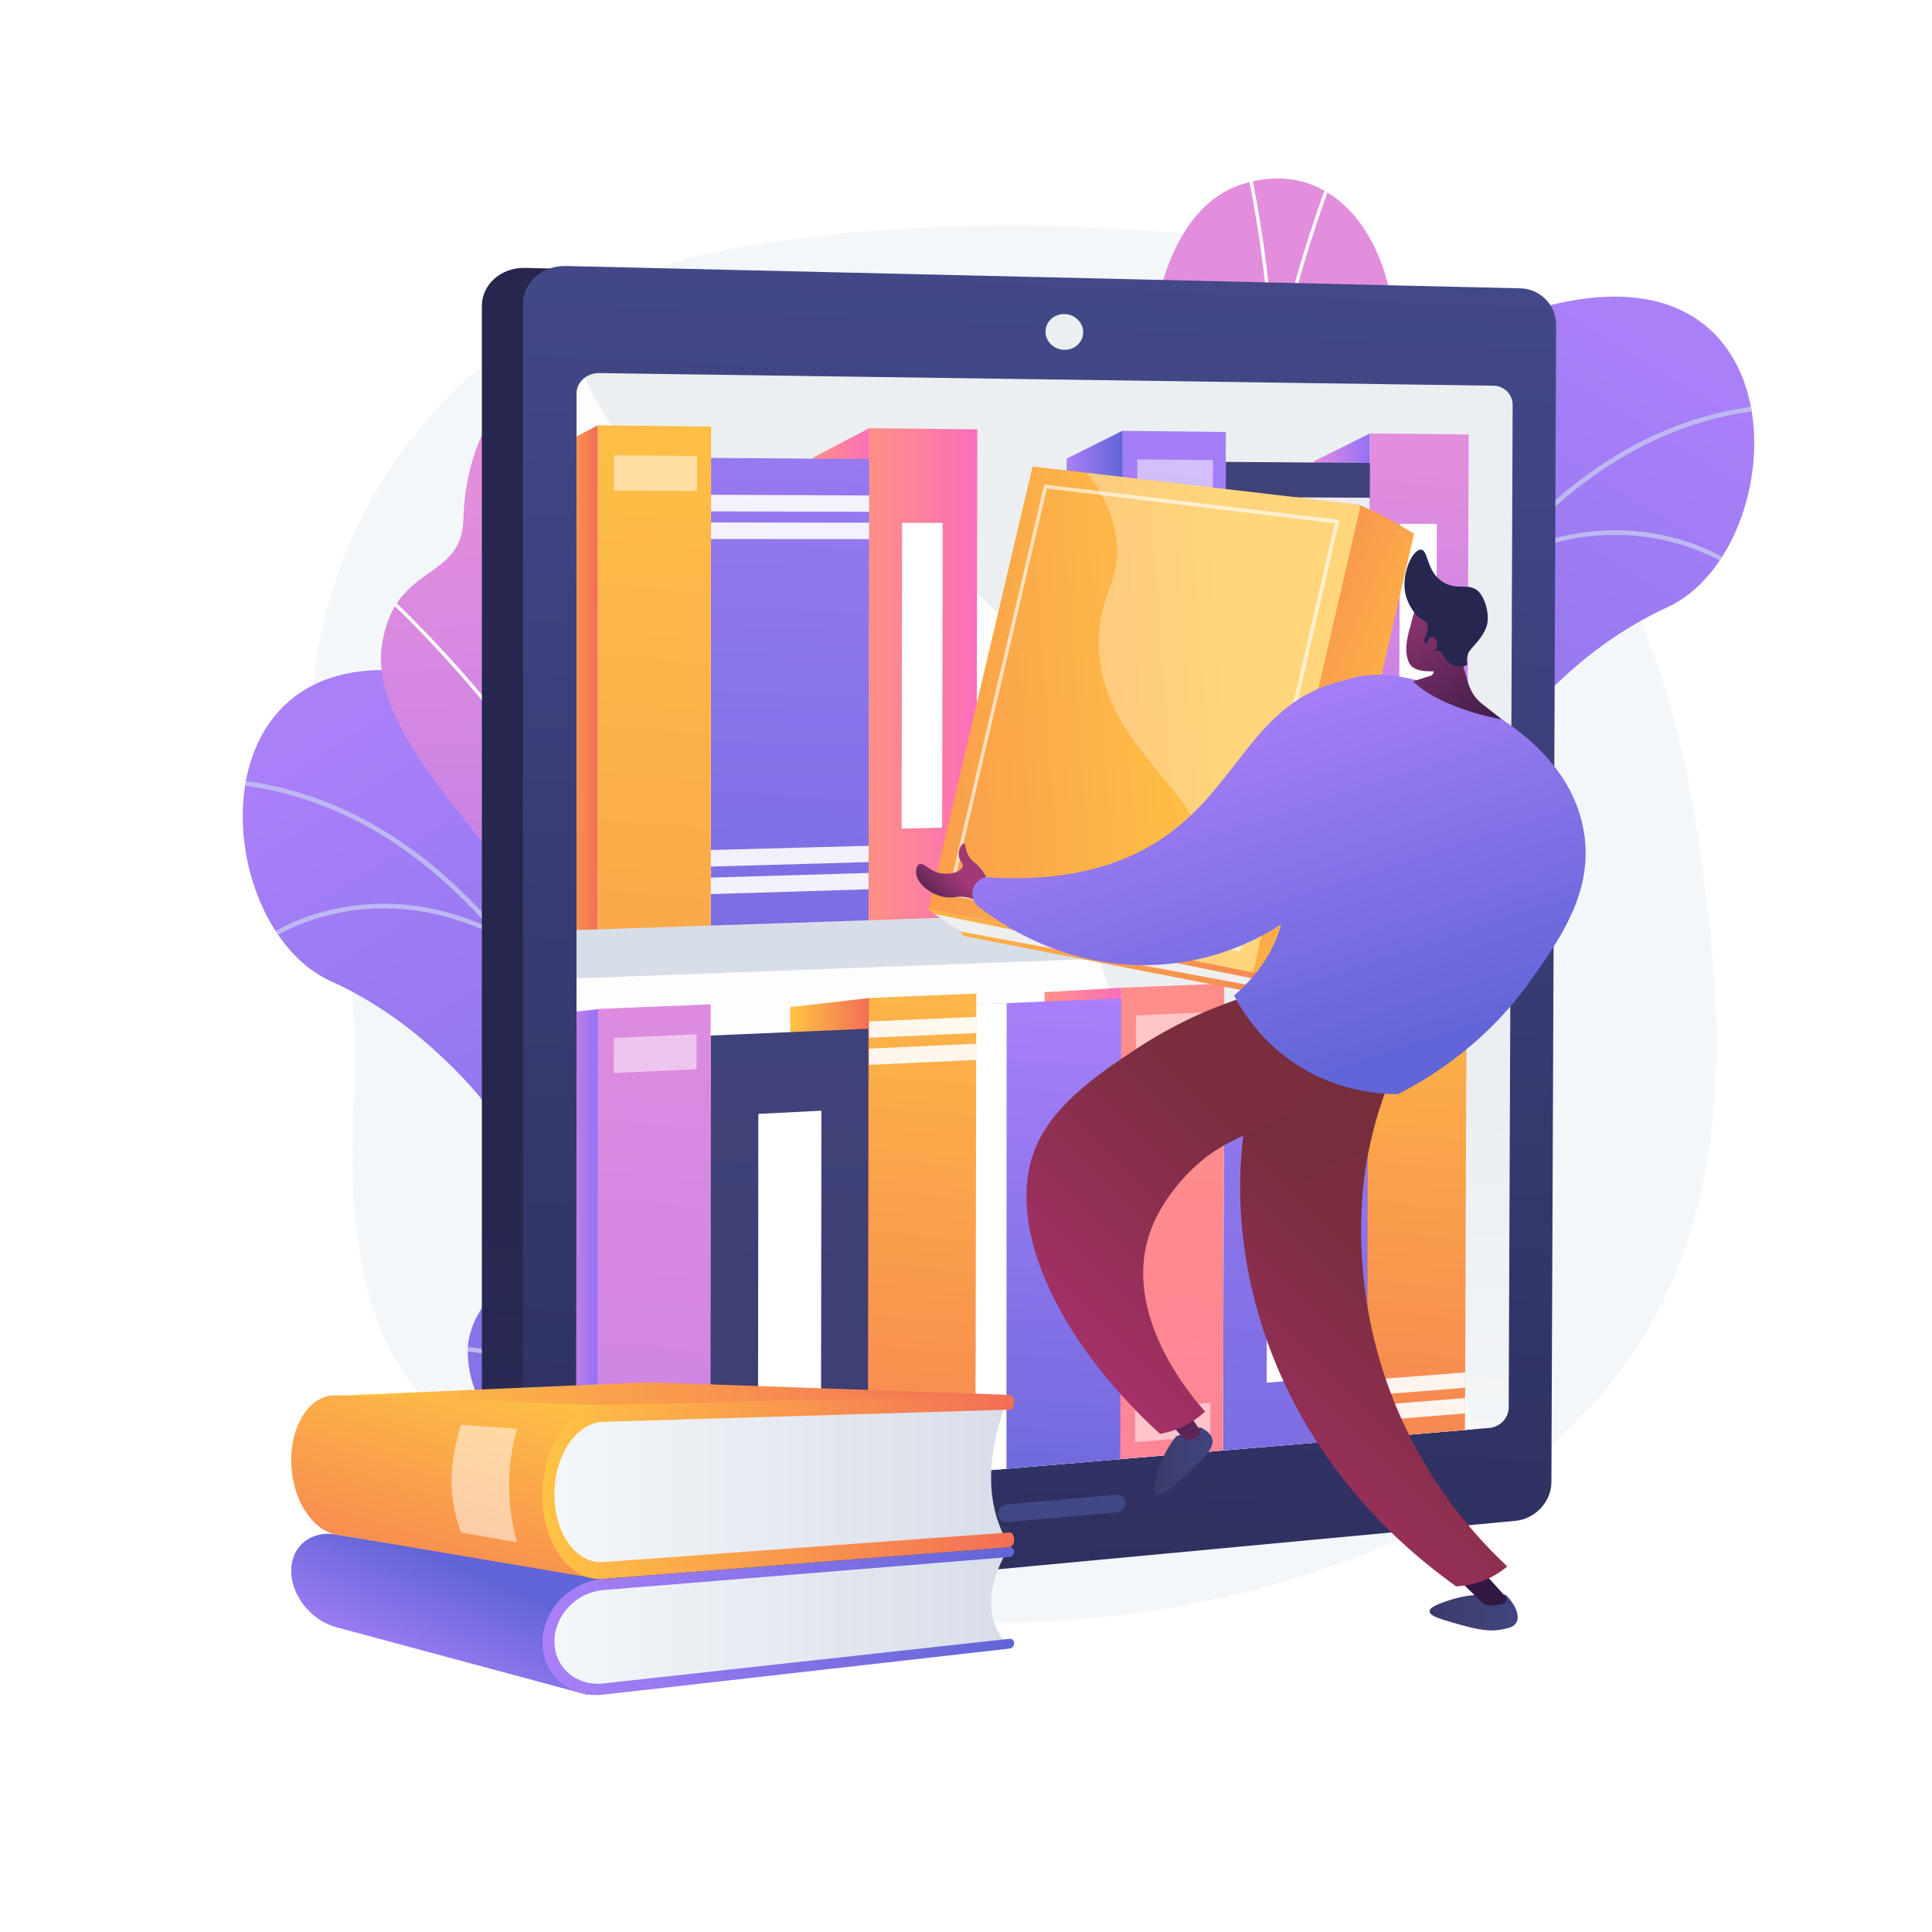 <?xml version="1.0" encoding="utf-8"?>
<!-- Generator: Adobe Illustrator 27.5.0, SVG Export Plug-In . SVG Version: 6.00 Build 0)  -->
<svg version="1.1" xmlns="http://www.w3.org/2000/svg" xmlns:xlink="http://www.w3.org/1999/xlink" x="0px" y="0px"
	 viewBox="0 0 3710 3710" style="enable-background:new 0 0 3710 3710;" xml:space="preserve">
<g id="Background">
	<g>
		<g>
			<rect style="fill:#FFFFFF;" width="3710" height="3710"/>
		</g>
	</g>
</g>
<g id="Illustration">
	<g>
		<path style="fill:#F4F7FA;" d="M3256.411,1578.992c-73.109-478.533-372.856-1066.446-965.039-1127.971
			c0,0-449.613-54.689-892.833,28.198c-263.052,49.193-493.709,195.629-639.659,406.095
			c-145.952,210.466-194.705,467.1-135.537,711.769c38.429,158.915,64.397,323.385,57.27,486.68
			c-12.403,284.198-5.267,549.477,270.541,718.965c246.265,151.334,556.193,284.805,851.868,308.183
			c200.939,15.887,426.28-9.822,619.947-62.136C3409.94,2782.161,3329.521,2057.525,3256.411,1578.992z"/>
		<g>
			<defs>
				<rect id="SVGID_1_" x="466.162" y="577.056" width="1542.577" height="2346.152"/>
			</defs>
			<clipPath id="SVGID_00000074407700120445569380000013304758924976135303_">
				<use xlink:href="#SVGID_1_"  style="overflow:visible;"/>
			</clipPath>
			<g style="clip-path:url(#SVGID_00000074407700120445569380000013304758924976135303_);">
				<g>
					<g>
						<defs>
							<path id="SVGID_00000083795459576177682860000005017706672014118043_" d="M1317.131,3366.529
								c94.735-346.368-150.039-455.09-248.551-520.299c-148.564-98.34-251.767-267.005-86.972-392.062
								c164.795-125.058-91.41-454.808-346.131-569.861c-249.262-112.587-274.713-745.61,278.018-565.437
								c330.09,107.599,366.943,535.883,424.483,750.337c57.539,214.454,303.686,172.774,273.638,459.453
								c-25.667,244.876-63.859,543.917,70.064,674.957C1815.602,3334.659,1270.7,3536.292,1317.131,3366.529z"/>
						</defs>
						<clipPath id="SVGID_00000031166380138937420820000008506278716412072335_">
							<use xlink:href="#SVGID_00000083795459576177682860000005017706672014118043_"  style="overflow:visible;"/>
						</clipPath>
						
							<linearGradient id="SVGID_00000112604470922061070760000007295838308680637856_" gradientUnits="userSpaceOnUse" x1="20.384" y1="2196.098" x2="-787.941" y2="4493.446" gradientTransform="matrix(-0.977 0.214 0.214 0.977 119.103 -725.176)">
							<stop  offset="0" style="stop-color:#AA80F9"/>
							<stop  offset="0.996" style="stop-color:#6165D7"/>
						</linearGradient>
						
							<path style="clip-path:url(#SVGID_00000031166380138937420820000008506278716412072335_);fill:url(#SVGID_00000112604470922061070760000007295838308680637856_);" d="
							M635.479,1884.308c254.719,115.052,466.79,403.388,323.729,566.545c-126.442,144.203-39.191,297.037,109.371,395.377
							c73.942,48.944,230.272,122.405,263.606,302.458c10.886-3.81-50.128,307.866-38.198,308.746
							c53.207,3.927,145.787-58.191,160.571,7.747l277.898-179.979c-20.587-68.971-60.231-128.703-114.322-181.631
							c-133.922-131.04-32.185-330.033-6.517-574.912c30.047-286.678-216.101-244.999-273.639-459.453
							c-57.538-214.453-94.392-642.737-424.484-750.337C360.763,1138.698,386.213,1771.721,635.479,1884.308z"/>
						<path style="clip-path:url(#SVGID_00000031166380138937420820000008506278716412072335_);fill:#BEB8F2;" d="M941.262,1782.172
							c-251.82-115.581-434.663,19.186-436.526,20.601l3.737,7.84c1.875-1.419,189.762-139.733,446.465-12.642
							c189.618,223.202,316.685,538.617,399.615,822.897c32.421,111.134,59.685,222.472,82.58,329.458
							c-168.314-368.192-592.916-368.241-596.939-367.253l1.555,8.837c4.279-0.496,446.207-2.676,602.724,393.274
							c20.66,99.761,37.519,195.224,51.188,282.539l6.923,0.511c-13.788-88.233-30.828-184.807-51.751-285.763l0.011-0.006
							c-0.008-0.019-0.017-0.038-0.024-0.057c-11.722-56.552-24.661-114.472-38.941-173.086
							c-11.187-272.625,166.475-506.466,168.275-508.8l-4.976-6.603c-1.755,2.274-168.906,222.242-170.588,485.937
							c-13.401-53.517-27.91-107.499-43.641-161.437c-78.362-268.659-173.537-492.406-283.608-667.241l0.696-0.053
							c-30.93-299.124-196.632-693.27-198.302-697.219l-5.896,3.874c1.639,3.877,162.245,385.92,196.111,681.729
							c-20.219-31.522-40.925-61.436-62.123-89.662c-175.128-233.182-383.896-353.055-620.495-356.279l0.46,8.949
							C613.68,1505.598,795.504,1616.644,941.262,1782.172z M1672.877,3148.345c-16.213,24.823-46.657,71.466-75.401,126.894
							l8.209,0.606c27.818-52.913,56.864-97.423,72.511-121.377c7.424-11.37,10.471-16.069,11.322-18.187l-6.086-4.639
							C1682.815,3133.13,1678.21,3140.178,1672.877,3148.345z"/>
					</g>
				</g>
				<g>
					
						<linearGradient id="SVGID_00000125565546038046319750000007068601852185814204_" gradientUnits="userSpaceOnUse" x1="3792.768" y1="1523.251" x2="3331.919" y2="3530.371" gradientTransform="matrix(0.963 -0.269 0.269 0.963 -2936.652 486.293)">
						<stop  offset="0.004" style="stop-color:#E38DDD"/>
						<stop  offset="1" style="stop-color:#9571F6"/>
					</linearGradient>
					<path style="fill:url(#SVGID_00000125565546038046319750000007068601852185814204_);" d="M1043.747,2263.48
						c13.539-19.466-2.835,51.879,20.475,45.371c47.918-13.376,36.203,37.208,160.07-29.792l369.674-103.197
						c-58.18-103.854-175.929-193.154-221.836-244.145c-96.877-107.603-128.466-158.126-71.972-452.195
						c121.451-393.865,54.896-715.556-116.369-770.55c-173.53-55.722-288.75,99.605-294.048,288.267
						c-3.391,120.707-131.824,81.524-156.494,241.817c-21.652,140.695,144.895,308.697,215.93,409.37
						C1134.718,1911.382,1041.5,2087.756,1043.747,2263.48z"/>
					<g>
						<defs>
							<path id="SVGID_00000020367150007716798540000005924688996557020597_" d="M1133.772,2502.074
								c-228.117-276.015,82.486-475.131-184.596-853.646c-71.035-100.673-237.582-268.675-215.928-409.371
								c24.669-160.292,153.104-121.11,156.494-241.817c5.298-188.661,120.52-343.989,294.047-288.267
								c171.264,54.995,237.821,376.686,116.371,770.55c-56.493,294.069-24.907,344.593,71.97,452.195
								c67.857,75.37,292.865,234.396,250.078,400.488C1579.421,2498.298,1217.847,2603.802,1133.772,2502.074z"/>
						</defs>
						<clipPath id="SVGID_00000109724426315647035850000010639194934191889541_">
							<use xlink:href="#SVGID_00000020367150007716798540000005924688996557020597_"  style="overflow:visible;"/>
						</clipPath>
						<path style="clip-path:url(#SVGID_00000109724426315647035850000010639194934191889541_);fill:#FCFDFE;" d="M1170.459,1779.51
							c24.05,134.241,56.024,269.837,95.784,405.458c7.406,25.265,15.185,50.58,23.149,75.918l6.271-1.751
							c-7.976-25.368-15.763-50.713-23.177-76.007c-66.282-226.102-111.066-452.146-133.106-671.853
							c-4.948-49.328-8.719-98.4-11.399-147.137c20.788-149.601,260.044-330.173,262.461-331.982l-3.896-5.688
							c-9.433,7.058-219.553,165.683-259.886,311.894c-5.476-116.882-4.416-231.653,3.27-342.829
							c8.048-116.358,23.178-227.608,44.98-330.663c3.77-17.834,8.602-35.91,13.273-53.391
							c6.298-23.567,12.813-47.934,16.904-72.302l-6.44-1.43c-4.037,24.038-10.508,48.242-16.764,71.648
							c-4.698,17.569-9.551,35.734-13.361,53.752c-21.868,103.379-37.042,214.964-45.113,331.65
							c-1.425,20.594-2.603,41.32-3.573,62.151c-0.035,0.752-1.088,0.829-1.222,0.088
							c-27.727-152.378-82.319-300.225-101.193-351.339c-3.561-9.637-6.371-17.249-6.642-18.57l-6.409,1.151
							c0.333,1.734,2.049,6.427,6.966,19.742c20.312,55.006,82.123,222.399,106.9,386.306l0.102-0.014
							c-2.957,88.074-1.917,178.05,3.072,269.24c-0.009,0.065-0.021,0.13-0.03,0.195l0.041,0.008
							c2.686,49.028,6.476,98.394,11.454,148.017c6.768,67.46,15.698,135.52,26.707,203.99
							c-93.472-277.87-413.831-572.972-417.303-576.145l-4.181,5.166c3.718,3.393,372.35,342.935,432.201,634.756L1170.459,1779.51z
							 M1529.907,2055.711c-0.839,1.479-38.162,68.106-73.721,158.614l7.955-2.22c34.77-87.374,70.59-151.252,71.411-152.697
							L1529.907,2055.711z"/>
					</g>
				</g>
			</g>
		</g>
		<g>
			<g>
				<g>
					<defs>
						<path id="SVGID_00000064323303471592334150000007028564256475357062_" d="M2528.755,2652.864
							c-96.87-345.777,147.229-456.007,245.336-521.822c147.954-99.254,250.115-268.553,84.552-392.591
							c-165.563-124.039,88.602-455.364,342.608-571.985c248.563-114.123,270.108-747.291-281.502-563.711
							c-329.42,109.634-363.63,538.137-419.845,752.941c-56.215,214.805-302.615,174.644-270.798,461.133
							c27.177,244.713,67.213,543.513-65.898,675.377S2576.233,2822.337,2528.755,2652.864z"/>
					</defs>
					<clipPath id="SVGID_00000053504563653928786840000016017514570486784178_">
						<use xlink:href="#SVGID_00000064323303471592334150000007028564256475357062_"  style="overflow:visible;"/>
					</clipPath>
					
						<linearGradient id="SVGID_00000060710038636767635330000002788788924234777511_" gradientUnits="userSpaceOnUse" x1="2804.465" y1="990.805" x2="1996.148" y2="3288.13" gradientTransform="matrix(0.978 0.208 -0.208 0.978 727.805 -846.322)">
						<stop  offset="0" style="stop-color:#AA80F9"/>
						<stop  offset="0.996" style="stop-color:#6165D7"/>
					</linearGradient>
					
						<path style="clip-path:url(#SVGID_00000053504563653928786840000016017514570486784178_);fill:url(#SVGID_00000060710038636767635330000002788788924234777511_);" d="
						M3201.25,1166.465c-254.004,116.621-464.293,406.26-320.228,568.531c127.33,143.42,41.023,296.79-106.929,396.045
						c-73.639,49.399-229.512,123.823-261.735,304.078c-10.909-3.743,52.027,307.551,40.103,308.505
						c-53.182,4.256-146.144-57.291-160.52,8.738l-279.003-178.261c20.161-69.097,59.436-129.073,113.199-182.333
						c133.111-131.864,30.148-330.226,2.97-574.941c-31.815-286.487,214.585-246.328,270.799-461.132
						c56.214-214.804,90.424-643.307,419.847-752.942C3471.36,419.174,3449.817,1052.343,3201.25,1166.465z"/>
					<path style="clip-path:url(#SVGID_00000053504563653928786840000016017514570486784178_);fill:#BEB8F2;" d="M3446.58,783.153
						l0.405-8.952c-236.575,4.684-444.6,125.842-618.286,360.1c-21.023,28.357-41.544,58.397-61.568,90.044
						c32.04-296.012,190.286-679.038,191.901-682.926l-5.92-3.838c-1.645,3.96-164.913,399.12-193.997,698.429l0.696,0.049
						c-108.99,175.511-202.783,399.841-279.486,668.978c-15.399,54.034-29.574,108.104-42.645,161.703
						c-3.309-263.679-171.814-482.612-173.583-484.875l-4.935,6.634c1.813,2.323,180.916,235.064,171.41,507.752
						c-13.918,58.701-26.499,116.7-37.872,173.323c-0.008,0.019-0.017,0.038-0.024,0.057l0.011,0.006
						c-20.301,101.083-36.744,197.76-49.988,286.077l6.919-0.554c13.131-87.398,29.4-182.963,49.444-282.85
						c154.071-396.909,596.004-397.455,600.286-396.985l1.5-8.847c-4.029-0.963-428.622,1.706-594.661,370.929
						c22.234-107.125,48.811-218.629,80.545-329.961c81.174-284.787,206.293-600.979,394.53-825.347
						c255.914-128.672,444.651,8.48,446.535,9.887l3.688-7.863c-1.872-1.404-185.543-135.04-436.645-17.907
						C3039.576,899.794,3220.712,787.628,3446.58,783.153z M2161.012,2420.24l-6.057,4.677c0.864,2.113,3.94,6.793,11.434,18.117
						c15.795,23.858,45.115,68.188,73.259,120.928l8.205-0.656c-29.085-55.249-59.816-101.703-76.182-126.426
						C2166.287,2428.744,2161.639,2421.725,2161.012,2420.24z"/>
				</g>
			</g>
			<g>
				
					<linearGradient id="SVGID_00000108310270695391820450000004238642638626309026_" gradientUnits="userSpaceOnUse" x1="1240.311" y1="580.282" x2="779.451" y2="2587.45" gradientTransform="matrix(-0.965 -0.263 -0.263 0.965 3791.131 345.532)">
					<stop  offset="0.004" style="stop-color:#E38DDD"/>
					<stop  offset="1" style="stop-color:#9571F6"/>
				</linearGradient>
				<path style="fill:url(#SVGID_00000108310270695391820450000004238642638626309026_);" d="M2532.325,1908.265
					c-13.659-19.382,3.156,51.86-20.195,45.497c-48-13.081-35.972,37.431-160.25-28.803l-370.304-100.914
					c57.538-104.21,174.734-194.235,220.325-245.509c96.211-108.199,127.488-158.915,69.181-452.63
					c-123.879-393.108-59.309-715.203,111.613-771.253c173.183-56.792,289.359,97.822,295.822,286.447
					c4.135,120.684,132.325,80.709,157.983,240.847c22.519,140.559-142.988,309.585-213.4,410.694
					C2439.183,1556.734,2533.487,1732.53,2532.325,1908.265z"/>
				<g>
					<defs>
						<path id="SVGID_00000181769373161451200750000004084889104895044798_" d="M2443.773,2147.409
							c226.41-277.417-85.416-474.613,179.326-854.768c70.413-101.11,235.919-270.136,213.398-410.695
							c-25.658-160.137-153.848-120.163-157.983-240.847c-6.462-188.625-122.64-343.239-295.82-286.447
							c-170.922,56.051-235.492,378.146-111.615,771.253c58.307,293.715,27.032,344.433-69.179,452.631
							c-67.391,75.787-291.413,236.199-247.603,402.023C1998.109,2146.383,2360.327,2249.654,2443.773,2147.409z"/>
					</defs>
					<clipPath id="SVGID_00000054229998434605379370000009329590020648786561_">
						<use xlink:href="#SVGID_00000181769373161451200750000004084889104895044798_"  style="overflow:visible;"/>
					</clipPath>
					<path style="clip-path:url(#SVGID_00000054229998434605379370000009329590020648786561_);fill:#FCFDFE;" d="M2402.789,1425.116
						c58.05-292.184,424.58-633.994,428.277-637.41l-4.213-5.14c-3.452,3.194-321.984,300.268-413.74,578.708
						c10.587-68.536,19.097-136.65,25.448-204.151c4.672-49.653,8.157-99.041,10.541-148.085l0.041-0.008
						c-0.009-0.065-0.022-0.13-0.031-0.195c4.426-91.219,4.911-181.2,1.411-269.254l0.102,0.013
						c23.765-164.056,84.542-331.827,104.515-386.958c4.834-13.346,6.521-18.048,6.844-19.785l-6.416-1.111
						c-0.263,1.323-3.026,8.952-6.527,18.61c-18.558,51.23-72.237,199.411-99.023,351.957c-0.13,0.742-1.183,0.672-1.223-0.08
						c-1.098-20.825-2.405-41.543-3.957-62.128c-8.791-116.635-24.653-228.123-47.159-331.365
						c-3.921-17.994-8.886-36.129-13.692-53.669c-6.4-23.368-13.02-47.531-17.205-71.544l-6.431,1.47
						c4.241,24.341,10.906,48.668,17.349,72.196c4.779,17.452,9.722,35.498,13.602,53.308
						c22.437,102.918,38.253,214.073,47.019,330.379c8.372,111.127,10.14,225.889,5.385,342.802
						c-41.234-145.96-252.329-303.285-261.805-310.285l-3.861,5.712c2.427,1.794,242.793,180.887,264.504,330.357
						c-2.378,48.752-5.847,97.847-10.491,147.205c-20.685,219.838-64.073,446.154-128.958,672.661
						c-7.258,25.339-14.888,50.731-22.708,76.148l6.282,1.712c7.808-25.386,15.43-50.749,22.68-76.059
						c38.922-135.865,70.059-271.655,93.28-406.042L2402.789,1425.116z M2039.27,1707.23c0.83,1.44,37.043,65.096,72.352,152.253
						l7.968,2.172c-36.117-90.287-73.85-156.682-74.698-158.156L2039.27,1707.23z"/>
				</g>
			</g>
		</g>
		<g>
			<g>
				
					<linearGradient id="SVGID_00000075158197834176570590000014395912963424959886_" gradientUnits="userSpaceOnUse" x1="1883.074" y1="2363.086" x2="1709.32" y2="6132.961">
					<stop  offset="0.004" style="stop-color:#26264F"/>
					<stop  offset="1" style="stop-color:#444B8C"/>
				</linearGradient>
				<path style="fill:url(#SVGID_00000075158197834176570590000014395912963424959886_);" d="M2909.28,627.191
					c0.154-37.727-30.539-69.035-68.684-69.927L1007.97,514.415c-45.555-1.065-82.622,31.672-82.622,73.117V3028.22
					c0,41.024,36.87,70.822,82.184,66.578l1823.744-170.795c37.978-3.557,68.783-36.726,68.936-74.103L2909.28,627.191z"/>
				<g>
					
						<linearGradient id="SVGID_00000025400846580820262990000012925806233592424084_" gradientUnits="userSpaceOnUse" x1="2058.166" y1="272.945" x2="1884.412" y2="4042.821">
						<stop  offset="0" style="stop-color:#444B8C"/>
						<stop  offset="0.996" style="stop-color:#26264F"/>
					</linearGradient>
					<path style="fill:url(#SVGID_00000025400846580820262990000012925806233592424084_);" d="M2988.203,623.604
						c0.154-37.727-30.539-69.035-68.684-69.927l-1832.626-42.849c-45.554-1.065-82.622,31.672-82.622,73.117v2440.687
						c0,41.024,36.871,70.822,82.184,66.578l1823.744-170.795c37.977-3.557,68.783-36.726,68.936-74.103L2988.203,623.604z"/>
					
						<linearGradient id="SVGID_00000154406837908159667530000001539529625092358544_" gradientUnits="userSpaceOnUse" x1="2058.96" y1="498.829" x2="1911.524" y2="3697.691">
						<stop  offset="0.494" style="stop-color:#EBEFF2"/>
						<stop  offset="1" style="stop-color:#FFFFFF"/>
					</linearGradient>
					<path style="fill:url(#SVGID_00000154406837908159667530000001539529625092358544_);" d="M2904.71,777.399l-7.528,1925.508
						c-0.078,19.865-16.468,37.319-36.681,39.029l-1710.487,144.738c-23.818,2.015-43.125-13.84-43.12-35.455l0.444-2095.939
						c0.002-11.906,5.803-22.516,14.99-29.598c7.607-5.915,17.487-9.395,28.339-9.242l1717.507,24.211
						C2888.464,740.939,2904.789,757.374,2904.71,777.399z"/>
					<path style="opacity:0.9;fill:#FFFFFF;" d="M2829.405,2744.568l-1678.099,141.998c-23.815,2.015-44.416-13.73-44.411-35.345
						l0.444-2095.939c0.002-11.906,6.453-22.507,15.64-29.589c5.513,12.437,11.779,24.697,18.189,36.7
						c188.824,353.466,565.947,117.485,814.38,465.757c194.285,272.353,43.381,533.212,262.61,835.283
						c173.164,238.532,328.297,154.403,485.899,383.968C2764.713,2535.754,2804.104,2639.141,2829.405,2744.568z"/>
					
						<linearGradient id="SVGID_00000176744866366536566400000002286190714239339410_" gradientUnits="userSpaceOnUse" x1="2048.973" y1="2642.197" x2="1939.602" y2="5426.243">
						<stop  offset="0" style="stop-color:#444B8C"/>
						<stop  offset="0.996" style="stop-color:#26264F"/>
					</linearGradient>
					<path style="fill:url(#SVGID_00000176744866366536566400000002286190714239339410_);" d="M2161.457,2885.682
						c-0.022,9.344-8.014,17.632-17.858,18.513l-208.921,18.69c-10.051,0.899-18.191-6.034-18.173-15.487l0,0
						c0.018-9.453,8.187-17.833,18.239-18.716l208.935-18.354C2153.523,2869.463,2161.479,2876.338,2161.457,2885.682
						L2161.457,2885.682z"/>
					
						<linearGradient id="SVGID_00000023246369890735347990000010999695040392108943_" gradientUnits="userSpaceOnUse" x1="2055.112" y1="351.175" x2="1932.046" y2="3483.811">
						<stop  offset="0.494" style="stop-color:#EBEFF2"/>
						<stop  offset="1" style="stop-color:#FFFFFF"/>
					</linearGradient>
					<path style="fill:url(#SVGID_00000023246369890735347990000010999695040392108943_);" d="M2080.049,638.104
						c-0.042,18.94-16.231,34.021-36.194,33.685c-20.001-0.336-36.211-16.015-36.172-35.02
						c0.039-19.006,16.315-34.089,36.319-33.688C2063.967,603.483,2080.091,619.163,2080.049,638.104z"/>
				</g>
				<g>
					<defs>
						<path id="SVGID_00000084532259086999652480000012371684126325649852_" d="M2904.71,777.399l-7.528,1925.508
							c-0.078,19.865-16.468,37.319-36.681,39.029l-1710.487,144.738c-23.818,2.015-43.125-13.84-43.12-35.455l0.444-2095.939
							c0.002-11.906,5.803-22.516,14.99-29.598c7.607-5.915,17.487-9.395,28.339-9.242l1717.507,24.211
							C2888.464,740.939,2904.789,757.374,2904.71,777.399z"/>
					</defs>
					<clipPath id="SVGID_00000011716046167662808650000017842089860294346149_">
						<use xlink:href="#SVGID_00000084532259086999652480000012371684126325649852_"  style="overflow:visible;"/>
					</clipPath>
					<g style="opacity:0.5;clip-path:url(#SVGID_00000011716046167662808650000017842089860294346149_);">
						<polygon style="fill:#FFFFFF;" points="2152.81,2022.405 1874.523,2035.337 1874.579,2004.364 2152.884,1991.836 						"/>
						<polygon style="fill:#FFFFFF;" points="2151.027,2768.428 1873.149,2791.225 1873.205,2760.348 2151.1,2737.954 						"/>
					</g>
					<g style="clip-path:url(#SVGID_00000011716046167662808650000017842089860294346149_);">
						<g>
							<g>
								
									<linearGradient id="SVGID_00000108301566885998812610000005778400525257153191_" gradientUnits="userSpaceOnUse" x1="1667.824" y1="1298.026" x2="1876.723" y2="1298.026">
									<stop  offset="0" style="stop-color:#FF9085"/>
									<stop  offset="1" style="stop-color:#FB6FBB"/>
								</linearGradient>
								<polygon style="fill:url(#SVGID_00000108301566885998812610000005778400525257153191_);" points="1875.011,1766.773 
									1667.824,1773.782 1669.147,822.269 1876.723,824.452 								"/>
								<polygon style="fill:#FFFFFF;" points="1809.155,1589.246 1731.421,1591.22 1732.313,1003.928 1810.138,1004.088 								
									"/>
							</g>
							
								<linearGradient id="SVGID_00000168103956650847001330000001725191377526788001_" gradientUnits="userSpaceOnUse" x1="1561.47" y1="1299.825" x2="1669.065" y2="1299.825">
								<stop  offset="0" style="stop-color:#FF9085"/>
								<stop  offset="1" style="stop-color:#FB6FBB"/>
							</linearGradient>
							<polygon style="fill:url(#SVGID_00000168103956650847001330000001725191377526788001_);" points="1669.065,822.269 
								1561.47,878.567 1561.47,1777.38 1667.824,1773.782 							"/>
						</g>
						<g>
							
								<linearGradient id="SVGID_00000072281699265969405830000014725671997357409161_" gradientUnits="userSpaceOnUse" x1="1555.121" y1="277.586" x2="1470.447" y2="2584.908">
								<stop  offset="0" style="stop-color:#AA80F9"/>
								<stop  offset="0.996" style="stop-color:#6165D7"/>
							</linearGradient>
							<polygon style="fill:url(#SVGID_00000072281699265969405830000014725671997357409161_);" points="1667.824,1773.782 
								1364.737,1784.036 1365.429,879.278 1669.065,881.63 							"/>
							<g>
								<g style="opacity:0.9;">
									<polygon style="fill:#FFFFFF;" points="1668.924,982.859 1365.35,981.939 1365.375,950.083 1668.968,951.448 									"/>
									<polygon style="fill:#FFFFFF;" points="1668.851,1035.202 1365.31,1035.023 1365.334,1003.174 1668.895,1003.798 									
										"/>
								</g>
								<g style="opacity:0.9;">
									<polygon style="fill:#FFFFFF;" points="1667.989,1655.482 1364.828,1664.067 1364.853,1632.301 1668.032,1624.157 
																			"/>
									<polygon style="fill:#FFFFFF;" points="1667.916,1707.68 1364.788,1717.002 1364.812,1685.242 1667.96,1676.363 									
										"/>
								</g>
							</g>
						</g>
						<g>
							<g>
								
									<linearGradient id="SVGID_00000090998789153017687440000006042602272189380754_" gradientUnits="userSpaceOnUse" x1="1321.595" y1="569.221" x2="979.077" y2="4401.168">
									<stop  offset="0" style="stop-color:#FFC444"/>
									<stop  offset="0.996" style="stop-color:#F36F56"/>
								</linearGradient>
								<polygon style="fill:url(#SVGID_00000090998789153017687440000006042602272189380754_);" points="1364.737,1784.036 
									1147.429,1791.388 1147.739,816.787 1365.475,819.076 								"/>
								<polygon style="opacity:0.5;fill:#FFFFFF;" points="1338.406,942.874 1179.063,942.106 1179.088,874.263 1338.454,875.523 
																	"/>
							</g>
							
								<linearGradient id="SVGID_00000004506861194095281930000015450179199428451224_" gradientUnits="userSpaceOnUse" x1="1040.145" y1="1304.984" x2="1147.739" y2="1304.984">
								<stop  offset="0" style="stop-color:#FFC444"/>
								<stop  offset="0.996" style="stop-color:#F36F56"/>
							</linearGradient>
							<polygon style="fill:url(#SVGID_00000004506861194095281930000015450179199428451224_);" points="1147.739,816.787 
								1040.145,873.085 1040.145,1793.181 1147.429,1791.388 							"/>
						</g>
					</g>
					<g style="clip-path:url(#SVGID_00000011716046167662808650000017842089860294346149_);">
						<g>
							
								<linearGradient id="SVGID_00000095296777516974632600000009542880052348566923_" gradientUnits="userSpaceOnUse" x1="2766.965" y1="888.01" x2="2625.115" y2="2191.263">
								<stop  offset="0.004" style="stop-color:#E38DDD"/>
								<stop  offset="1" style="stop-color:#9571F6"/>
							</linearGradient>
							<polygon style="fill:url(#SVGID_00000095296777516974632600000009542880052348566923_);" points="2816.944,1734.905 
								2627.801,1741.304 2630.862,832.382 2820.329,834.374 							"/>
							<polygon style="fill:#FFFFFF;" points="2757.154,1565.168 2686.192,1566.97 2688.149,1005.891 2759.186,1006.037 							"/>
						</g>
						
							<linearGradient id="SVGID_00000094584490461990319820000004227500065629509784_" gradientUnits="userSpaceOnUse" x1="2522.853" y1="1289.762" x2="2630.447" y2="1289.762">
							<stop  offset="0.004" style="stop-color:#E38DDD"/>
							<stop  offset="1" style="stop-color:#9571F6"/>
						</linearGradient>
						<polygon style="fill:url(#SVGID_00000094584490461990319820000004227500065629509784_);" points="2630.447,832.382 
							2522.853,886.021 2522.853,1747.142 2630.137,1741.304 						"/>
					</g>
					<g style="clip-path:url(#SVGID_00000011716046167662808650000017842089860294346149_);">
						
							<linearGradient id="SVGID_00000090291716036190099880000001819806569971284892_" gradientUnits="userSpaceOnUse" x1="2527.554" y1="312.848" x2="2446.75" y2="2514.724">
							<stop  offset="0" style="stop-color:#40447E"/>
							<stop  offset="0.996" style="stop-color:#3C3B6B"/>
						</linearGradient>
						<polygon style="fill:url(#SVGID_00000090291716036190099880000001819806569971284892_);" points="2627.801,1741.304 
							2351.401,1750.656 2353.819,886.936 2630.671,889.081 						"/>
						<g>
							<g style="opacity:0.9;">
								<polygon style="fill:#FFFFFF;" points="2630.346,985.772 2353.544,984.933 2353.63,954.524 2630.447,955.768 								"/>
								<polygon style="fill:#FFFFFF;" points="2630.177,1035.77 2353.403,1035.606 2353.488,1005.204 2630.278,1005.772 								
									"/>
							</g>
							<g style="opacity:0.9;">
								<polygon style="fill:#FFFFFF;" points="2628.181,1628.291 2351.722,1636.12 2351.807,1605.792 2628.282,1598.366 								
									"/>
								<polygon style="fill:#FFFFFF;" points="2628.013,1678.156 2351.581,1686.657 2351.665,1656.336 2628.114,1648.238 								
									"/>
							</g>
						</g>
					</g>
					<g style="clip-path:url(#SVGID_00000011716046167662808650000017842089860294346149_);">
						<g>
							
								<linearGradient id="SVGID_00000157298060719028880770000003245209188994121894_" gradientUnits="userSpaceOnUse" x1="2315.879" y1="591.537" x2="1989.245" y2="4245.777">
								<stop  offset="0" style="stop-color:#AA80F9"/>
								<stop  offset="0.996" style="stop-color:#6165D7"/>
							</linearGradient>
							<polygon style="fill:url(#SVGID_00000157298060719028880770000003245209188994121894_);" points="2351.401,1750.656 
								2153.444,1757.353 2155.667,827.385 2353.98,829.47 							"/>
							<polygon style="opacity:0.5;fill:#FFFFFF;" points="2329.071,947.648 2183.937,946.948 2184.096,882.213 2329.247,883.361 
															"/>
						</g>
						
							<linearGradient id="SVGID_00000017485635659573780110000009549599421830590652_" gradientUnits="userSpaceOnUse" x1="2048.2" y1="1292.167" x2="2155.794" y2="1292.167">
							<stop  offset="0" style="stop-color:#AA80F9"/>
							<stop  offset="0.996" style="stop-color:#6165D7"/>
						</linearGradient>
						<polygon style="fill:url(#SVGID_00000017485635659573780110000009549599421830590652_);" points="2155.794,827.026 
							2048.2,880.665 2048.2,1757.307 2155.485,1755.599 						"/>
					</g>
					<polygon style="clip-path:url(#SVGID_00000011716046167662808650000017842089860294346149_);fill:#D8DEE8;" points="
						2900.753,1811.147 1107.105,1878.807 1107.125,1785.974 2901.086,1725.862 					"/>
					<g style="clip-path:url(#SVGID_00000011716046167662808650000017842089860294346149_);">
						<g>
							
								<linearGradient id="SVGID_00000142894606157385590970000001929023943986809221_" gradientUnits="userSpaceOnUse" x1="2788.557" y1="1607.307" x2="2634.695" y2="3216.169">
								<stop  offset="0" style="stop-color:#FFC444"/>
								<stop  offset="0.996" style="stop-color:#F36F56"/>
							</linearGradient>
							<polygon style="fill:url(#SVGID_00000142894606157385590970000001929023943986809221_);" points="2813.067,2766.564 
								2624.293,2782.537 2627.342,1877.516 2816.437,1869.862 							"/>
							<g>
								<g style="opacity:0.9;">
									<polygon style="fill:#FFFFFF;" points="2816.165,1942.246 2627.096,1950.573 2627.196,1920.689 2816.276,1912.637 
																			"/>
									<polygon style="fill:#FFFFFF;" points="2815.979,1991.587 2626.928,2000.373 2627.029,1970.494 2816.091,1961.984 
																			"/>
								</g>
								<g style="opacity:0.9;">
									<polygon style="fill:#FFFFFF;" points="2813.448,2664.907 2624.639,2679.939 2624.739,2650.145 2813.56,2635.386 									
										"/>
									<polygon style="fill:#FFFFFF;" points="2813.264,2714.101 2624.471,2729.589 2624.572,2699.801 2813.375,2684.586 
																			"/>
								</g>
							</g>
						</g>
						
							<linearGradient id="SVGID_00000077322241587253836250000006687333295487011721_" gradientUnits="userSpaceOnUse" x1="2479.892" y1="2363.149" x2="2627.152" y2="2363.149">
							<stop  offset="0" style="stop-color:#FFC444"/>
							<stop  offset="0.996" style="stop-color:#F36F56"/>
						</linearGradient>
						<polygon style="fill:url(#SVGID_00000077322241587253836250000006687333295487011721_);" points="2627.152,1877.76 
							2479.892,1886.222 2486.214,2848.538 2625.947,2847.217 						"/>
					</g>
					<g style="clip-path:url(#SVGID_00000011716046167662808650000017842089860294346149_);">
						<g>
							
								<linearGradient id="SVGID_00000182489227034928856350000008062374337720650628_" gradientUnits="userSpaceOnUse" x1="2524.758" y1="1350.993" x2="2442.997" y2="3578.914">
								<stop  offset="0" style="stop-color:#AA80F9"/>
								<stop  offset="0.996" style="stop-color:#6165D7"/>
							</linearGradient>
							<polygon style="fill:url(#SVGID_00000182489227034928856350000008062374337720650628_);" points="2624.293,2782.537 
								2348.448,2805.879 2350.855,1945.916 2627.152,1933.971 							"/>
						</g>
						<polygon style="fill:#FFFFFF;" points="2542.769,2646.582 2432.405,2655.155 2434.085,2089.727 2544.568,2084.164 						"/>
					</g>
					<g style="clip-path:url(#SVGID_00000011716046167662808650000017842089860294346149_);">
						<g>
							
								<linearGradient id="SVGID_00000102545418986001016060000015788373204333313471_" gradientUnits="userSpaceOnUse" x1="2313.523" y1="1649.34" x2="1984.826" y2="5326.666">
								<stop  offset="0" style="stop-color:#FF9085"/>
								<stop  offset="1" style="stop-color:#FB6FBB"/>
							</linearGradient>
							<polygon style="fill:url(#SVGID_00000102545418986001016060000015788373204333313471_);" points="2348.448,2805.879 
								2150.897,2822.595 2153.111,1896.711 2351.015,1888.7 							"/>
							<polygon style="opacity:0.5;fill:#FFFFFF;" points="2326.157,2007.614 2181.323,2014.297 2181.48,1949.845 
								2326.333,1943.607 							"/>
							<polygon style="opacity:0.5;fill:#FFFFFF;" points="2324.096,2757.588 2179.473,2769.476 2179.63,2705.225 
								2324.271,2693.779 							"/>
						</g>
						
							<linearGradient id="SVGID_00000046322496286307602380000011820731181467519107_" gradientUnits="userSpaceOnUse" x1="2005.802" y1="2382.214" x2="2153.062" y2="2382.214">
							<stop  offset="0" style="stop-color:#FF9085"/>
							<stop  offset="1" style="stop-color:#FB6FBB"/>
						</linearGradient>
						<polygon style="fill:url(#SVGID_00000046322496286307602380000011820731181467519107_);" points="2153.062,1896.825 
							2005.802,1905.286 2012.124,2867.603 2151.857,2866.282 						"/>
					</g>
					<g style="clip-path:url(#SVGID_00000011716046167662808650000017842089860294346149_);">
						
							<linearGradient id="SVGID_00000095339297116809932040000006586115372123868319_" gradientUnits="userSpaceOnUse" x1="2036.763" y1="1902.137" x2="1977.574" y2="3071.981">
							<stop  offset="0" style="stop-color:#AA80F9"/>
							<stop  offset="0.996" style="stop-color:#6165D7"/>
						</linearGradient>
						<polygon style="fill:url(#SVGID_00000095339297116809932040000006586115372123868319_);" points="2150.897,2822.595 
							1873.05,2846.106 1874.717,1928.635 2153.062,1917.098 						"/>
						<polygon style="fill:#FFFFFF;" points="1932.641,2841.033 1871.788,2846.106 1872.073,1928.38 1932.998,1926.219 						"/>
					</g>
					<g style="clip-path:url(#SVGID_00000011716046167662808650000017842089860294346149_);">
						<g>
							
								<linearGradient id="SVGID_00000174585644128576635430000000445196624436866960_" gradientUnits="userSpaceOnUse" x1="1841.939" y1="1632.529" x2="1680.723" y2="3318.296">
								<stop  offset="0" style="stop-color:#FFC444"/>
								<stop  offset="0.996" style="stop-color:#F36F56"/>
							</linearGradient>
							<polygon style="fill:url(#SVGID_00000174585644128576635430000000445196624436866960_);" points="1873.05,2846.106 
								1666.31,2863.6 1667.626,1916.362 1874.754,1907.978 							"/>
							<g>
								<g style="opacity:0.9;">
									<polygon style="fill:#FFFFFF;" points="1874.616,1983.713 1667.52,1992.833 1667.563,1961.552 1874.673,1952.733 									
										"/>
									<polygon style="fill:#FFFFFF;" points="1874.523,2035.337 1667.448,2044.959 1667.491,2013.685 1874.579,2004.364 
																			"/>
								</g>
								<g style="opacity:0.9;">
									<polygon style="fill:#FFFFFF;" points="1873.243,2739.761 1666.459,2756.225 1666.502,2725.042 1873.299,2708.878 
																			"/>
									<polygon style="fill:#FFFFFF;" points="1873.149,2791.225 1666.387,2808.186 1666.43,2777.011 1873.205,2760.348 									
										"/>
								</g>
							</g>
						</g>
						
							<linearGradient id="SVGID_00000081611447978123234620000003163452724778095540_" gradientUnits="userSpaceOnUse" x1="1517.267" y1="2401.945" x2="1668.634" y2="2401.945">
							<stop  offset="0" style="stop-color:#FFC444"/>
							<stop  offset="0.996" style="stop-color:#F36F56"/>
						</linearGradient>
						<polygon style="fill:url(#SVGID_00000081611447978123234620000003163452724778095540_);" points="1668.634,1916.556 
							1517.267,1933.971 1517.267,2887.334 1667.521,2886.012 						"/>
					</g>
					<g style="clip-path:url(#SVGID_00000011716046167662808650000017842089860294346149_);">
						<g>
							
								<linearGradient id="SVGID_00000160878773038623995770000007116689726972704191_" gradientUnits="userSpaceOnUse" x1="1554.42" y1="1364.019" x2="1468.698" y2="3699.89">
								<stop  offset="0" style="stop-color:#40447E"/>
								<stop  offset="0.996" style="stop-color:#3C3B6B"/>
							</linearGradient>
							<polygon style="fill:url(#SVGID_00000160878773038623995770000007116689726972704191_);" points="1666.31,2863.6 
								1363.891,2889.19 1364.58,1988.553 1667.544,1975.456 							"/>
						</g>
						<polygon style="fill:#FFFFFF;" points="1576.651,2721.628 1455.651,2731.027 1456.217,2138.968 1577.36,2132.868 						"/>
					</g>
					<g style="clip-path:url(#SVGID_00000011716046167662808650000017842089860294346149_);">
						<g>
							
								<linearGradient id="SVGID_00000049913555119437477680000000621981535614901904_" gradientUnits="userSpaceOnUse" x1="1321.433" y1="1677.207" x2="976.651" y2="5534.477">
								<stop  offset="0.004" style="stop-color:#E38DDD"/>
								<stop  offset="1" style="stop-color:#9571F6"/>
							</linearGradient>
							<polygon style="fill:url(#SVGID_00000049913555119437477680000000621981535614901904_);" points="1363.891,2889.19 
								1147.075,2907.537 1147.383,1937.42 1364.626,1928.626 							"/>
							<polygon style="opacity:0.5;fill:#FFFFFF;" points="1337.618,2053.23 1178.635,2060.567 1178.661,1993.036 
								1337.666,1986.188 							"/>
							<polygon style="opacity:0.5;fill:#FFFFFF;" points="1337.061,2838.719 1178.333,2851.767 1178.359,2784.456 
								1337.108,2771.894 							"/>
						</g>
						
							<linearGradient id="SVGID_00000083798288289555791850000009084397993979256463_" gradientUnits="userSpaceOnUse" x1="1065.256" y1="2423.469" x2="1148.28" y2="2423.469">
							<stop  offset="0.004" style="stop-color:#E38DDD"/>
							<stop  offset="1" style="stop-color:#9571F6"/>
						</linearGradient>
						<polygon style="fill:url(#SVGID_00000083798288289555791850000009084397993979256463_);" points="1148.28,1938.08 
							1065.256,1946.541 1065.256,2908.858 1147.075,2907.537 						"/>
					</g>
				</g>
			</g>
			<g>
				<g>
					
						<linearGradient id="SVGID_00000114038816660566795190000008072954210041121469_" gradientUnits="userSpaceOnUse" x1="-2986.199" y1="7800.776" x2="-2319.33" y2="7910.657" gradientTransform="matrix(-0.973 -0.23 0.23 -0.973 -1947.329 8426.674)">
						<stop  offset="0" style="stop-color:#FFC444"/>
						<stop  offset="0.996" style="stop-color:#F36F56"/>
					</linearGradient>
					<path style="fill:url(#SVGID_00000114038816660566795190000008072954210041121469_);" d="M2401.606,1866.214l111.918,38.328
						l201.838-879.772c0,0-68.247-41.754-107.07-55.689L2401.606,1866.214z"/>
					<g>
						
							<linearGradient id="SVGID_00000103244982842555622180000008338335279936427927_" gradientUnits="userSpaceOnUse" x1="-2564.256" y1="7855.914" x2="-1322.184" y2="7463.122" gradientTransform="matrix(-0.973 -0.23 0.23 -0.973 -1947.329 8426.674)">
							<stop  offset="0" style="stop-color:#FFC444"/>
							<stop  offset="0.996" style="stop-color:#F36F56"/>
						</linearGradient>
						<path style="fill:url(#SVGID_00000103244982842555622180000008338335279936427927_);" d="M1783.047,1744.555l623.152,122.44
							l205.32-891.344c0.761-3.303-1.447-6.479-4.773-6.868l-623.923-73.071L1783.047,1744.555z"/>
						<path style="opacity:0.64;fill:#FFFFFF;" d="M2005.363,930.395l566.862,68.008l-191.161,828.932l-561.06-108.559
							L2005.363,930.395z M2563.207,1004.804L2010.39,938.13l-182.149,774.901l547.258,105.525L2563.207,1004.804z"/>
						<g style="opacity:0.3;">
							<path style="fill:#FFFFFF;" d="M2142.803,1029.648c13.23,88.403-36.167,110.607-32.555,212.76
								c7.35,207.847,218.739,273.408,220.653,459.207c0.364,35.31-6.856,83.997-41.178,142.495l116.477,22.886l205.32-891.344
								c0.761-3.303-1.447-6.479-4.773-6.868l-520.254-60.929C2115.068,942.684,2135.834,983.081,2142.803,1029.648z"/>
						</g>
					</g>
					
						<linearGradient id="SVGID_00000146458939921657526060000007152551407411686588_" gradientUnits="userSpaceOnUse" x1="-2194.085" y1="7068.139" x2="-2789.732" y2="7704.583" gradientTransform="matrix(-0.973 -0.23 0.23 -0.973 -1947.329 8426.674)">
						<stop  offset="0" style="stop-color:#FFC444"/>
						<stop  offset="0.996" style="stop-color:#F36F56"/>
					</linearGradient>
					<path style="fill:url(#SVGID_00000146458939921657526060000007152551407411686588_);" d="M1782.545,1746.464
						c-0.751-0.57-0.133-1.868,0.8-1.681l618.261,121.43c24.921,5.002,110.625,38.023,110.625,38.023
						c9.371,5.573-18.064,18.827-28.602,16.488l-629.81-122.594c-0.948-0.215-1.834-0.627-2.606-1.212l-4.051-3.069
						c-1.469-1.113-2.042-3.09-1.425-4.912l2.906-8.591l-42.7-22.687l-11.979-2.628c-0.117-0.026-0.226-0.076-0.32-0.147
						L1782.545,1746.464z"/>
					<polygon style="fill:#EFEFEF;" points="1793.964,1755.031 2403.468,1878.565 2482.952,1907.488 1845.737,1788.938 					"/>
				</g>
				<g>
					
						<linearGradient id="SVGID_00000090259680330960111390000007769257434106269102_" gradientUnits="userSpaceOnUse" x1="-3349.07" y1="3096.613" x2="-3179.822" y2="3096.613" gradientTransform="matrix(-1 0 0 1 -434.635 0)">
						<stop  offset="0" style="stop-color:#40447E"/>
						<stop  offset="0.996" style="stop-color:#3C3B6B"/>
					</linearGradient>
					<path style="fill:url(#SVGID_00000090259680330960111390000007769257434106269102_);" d="M2891.391,3062.314
						c19.643,19.821,27.603,41.097,20.468,53.565c-4.93,8.616-15.832,10.865-27.779,13.159c-18.861,3.619-38.521,2.643-78.95-8.772
						c-37.742-10.659-59.923-16.922-59.943-25.989c-0.019-8.486,19.387-15.078,36.419-20.865
						c24.076-8.18,45.207-10.493,59.706-11.099C2858.005,3062.314,2874.698,3062.314,2891.391,3062.314z"/>
					
						<linearGradient id="SVGID_00000168083480592665123880000014960344920799302797_" gradientUnits="userSpaceOnUse" x1="-2763.09" y1="2805.643" x2="-2651.193" y2="2805.643" gradientTransform="matrix(-1 0 0 1 -434.635 0)">
						<stop  offset="0" style="stop-color:#40447E"/>
						<stop  offset="0.996" style="stop-color:#3C3B6B"/>
					</linearGradient>
					<path style="fill:url(#SVGID_00000168083480592665123880000014960344920799302797_);" d="M2304.504,2740.871
						c8.845,3.824,20.189,10.563,23.212,21.695c4.774,17.576-14.014,35.723-44.058,64.025
						c-22.545,21.236-52.991,49.916-63.589,42.682c-6.49-4.43-2.655-20.364,0.915-35.195c4.298-17.854,13.798-45.478,37.325-75.758
						C2258.309,2758.321,2258.309,2758.321,2304.504,2740.871z"/>
					
						<linearGradient id="SVGID_00000031928577613524653440000010853186869269866421_" gradientUnits="userSpaceOnUse" x1="-3266.451" y1="3088.405" x2="-3205.046" y2="3215.601" gradientTransform="matrix(-1 0 0 1 -434.635 0)">
						<stop  offset="0" style="stop-color:#311944"/>
						<stop  offset="1" style="stop-color:#A03976"/>
					</linearGradient>
					<path style="fill:url(#SVGID_00000031928577613524653440000010853186869269866421_);" d="M2848.295,3018.641l42.274,46.874
						c4.34,4.814,2.168,12.55-4.077,14.293c-9.257,2.583-22.165,4.68-34.012,1.326c-2.604-0.737-4.901-2.305-6.838-4.197
						l-42.187-41.2L2848.295,3018.641z"/>
					
						<linearGradient id="SVGID_00000148631928696013630790000017115428320260106918_" gradientUnits="userSpaceOnUse" x1="-2675.359" y1="2584.909" x2="-2769.263" y2="3003.206" gradientTransform="matrix(-1 0 0 1 -434.635 0)">
						<stop  offset="0" style="stop-color:#311944"/>
						<stop  offset="1" style="stop-color:#A03976"/>
					</linearGradient>
					<path style="fill:url(#SVGID_00000148631928696013630790000017115428320260106918_);" d="M2281.082,2712.567l22.792,32.842
						c3.229,4.654,1.683,11.037-3.279,13.774c-3.276,1.806-7.188,3.723-11.273,5.202c-6.623,2.397-14.041,0.609-18.718-4.657
						l-24.721-27.831L2281.082,2712.567z"/>
					
						<linearGradient id="SVGID_00000085232089152058868510000001850649739360216504_" gradientUnits="userSpaceOnUse" x1="-2699.519" y1="2904.916" x2="-3133.328" y2="2471.108" gradientTransform="matrix(-1 0 0 1 -434.635 0)">
						<stop  offset="0" style="stop-color:#AB316D"/>
						<stop  offset="1" style="stop-color:#792D3D"/>
					</linearGradient>
					<path style="fill:url(#SVGID_00000085232089152058868510000001850649739360216504_);" d="M2690.399,2024.667
						c-21.667,45.282-47.782,110.594-63.626,192.321c-6.664,34.372-37.838,207.449,29.17,416.016
						c62.364,194.113,177.231,317.674,238.346,374.963c-8.655,7.32-20.641,15.92-36.15,23.136
						c-24.83,11.552-47.531,14.373-62.058,14.962c-186.65-133.24-277.16-284.195-318.249-366.346
						c-138.621-277.162-103.845-549.257-43.25-664.335c19.898-37.788,42.373-58.251,67.832-67.356
						C2584.119,1918.812,2678.859,2012.925,2690.399,2024.667z"/>
					
						<linearGradient id="SVGID_00000105384552173140252500000001291316075164541056_" gradientUnits="userSpaceOnUse" x1="-2699.519" y1="2904.916" x2="-3133.328" y2="2471.108" gradientTransform="matrix(-1 0 0 1 -434.635 0)">
						<stop  offset="0" style="stop-color:#AB316D"/>
						<stop  offset="1" style="stop-color:#792D3D"/>
					</linearGradient>
					<path style="opacity:0.3;fill:url(#SVGID_00000105384552173140252500000001291316075164541056_);" d="M2434.583,2015.383
						c19.898-37.788,42.373-58.251,67.832-67.356c81.705-29.216,176.444,64.897,187.984,76.64
						c-21.362,44.646-47.004,108.838-62.906,188.959c-57.08,13.419-136.829,45.252-175.689,120.49
						c-62.871,121.726,27.517,267.612,46.273,297.882c41.281,66.628,66.28,60.38,127.25,156.171
						c46.05,72.349,49.568,103.848,89.654,138.819c47.129,41.114,105.981,53.165,153.502,55.783
						c9.323,9.471,18.01,17.888,25.805,25.195c-8.655,7.32-20.641,15.92-36.15,23.136c-24.83,11.552-47.531,14.373-62.058,14.962
						c-186.65-133.24-277.16-284.195-318.249-366.346C2339.212,2402.556,2373.987,2130.461,2434.583,2015.383z"/>
					
						<linearGradient id="SVGID_00000158750535300517270430000005794958638210434996_" gradientUnits="userSpaceOnUse" x1="-2412.247" y1="2617.645" x2="-2846.056" y2="2183.836" gradientTransform="matrix(-1 0 0 1 -434.635 0)">
						<stop  offset="0" style="stop-color:#AB316D"/>
						<stop  offset="1" style="stop-color:#792D3D"/>
					</linearGradient>
					<path style="fill:url(#SVGID_00000158750535300517270430000005794958638210434996_);" d="M2584.838,2014.544
						c-10.042,20.399-27.492,50.838-56.395,80.977c-73.262,76.396-141.763,69.168-219.376,132.094
						c-9.566,7.755-78.306,64.763-103.695,147.934c-48.87,160.092,93.145,317.962,108.87,334.959
						c-9.129,8.458-22.93,19.398-41.747,28.497c-17.313,8.37-33.12,12.404-44.827,14.46
						c-203.616-186.046-303.108-411.498-235.354-557.998c36.959-79.911,124.458-138.013,189.082-180.924
						c105.662-70.162,206.505-102.028,272.162-117.588C2497.319,1936.153,2541.079,1975.349,2584.838,2014.544z"/>
					
						<linearGradient id="SVGID_00000141413407361164114770000011103954385684234897_" gradientUnits="userSpaceOnUse" x1="-2981.404" y1="1259.916" x2="-3221.445" y2="2000.282" gradientTransform="matrix(-1 0 0 1 -434.635 0)">
						<stop  offset="0" style="stop-color:#AA80F9"/>
						<stop  offset="0.996" style="stop-color:#6165D7"/>
					</linearGradient>
					<path style="fill:url(#SVGID_00000141413407361164114770000011103954385684234897_);" d="M2463.373,1589.893
						c-3.066,90.03,17.806,136.718-11.427,210.195c-21.005,52.797-55.81,89.082-82.219,111.637
						c15.033,28.842,50.046,86.42,118.405,131.4c82.584,54.339,164.722,57.975,196.967,57.699
						c68.32-35.155,171.947-101.403,255.125-219.384c56.384-79.974,118.29-167.784,101.91-279.718
						c-20.809-142.201-152.576-218.166-189.936-239.707c-24.589-14.176-194.409-112.081-298.206-40.12
						C2470.526,1379.759,2465.665,1522.554,2463.373,1589.893z"/>
					
						<linearGradient id="SVGID_00000120528855156302751520000008131078771618195903_" gradientUnits="userSpaceOnUse" x1="-2198.082" y1="1755.541" x2="-2272.449" y2="1681.174" gradientTransform="matrix(-1 0 0 1 -434.635 0)">
						<stop  offset="0" style="stop-color:#311944"/>
						<stop  offset="1" style="stop-color:#A03976"/>
					</linearGradient>
					<path style="fill:url(#SVGID_00000120528855156302751520000008131078771618195903_);" d="M1895.805,1692.08
						c-2.717-14.543-13.128-25.102-19.07-31.099c-6.897-6.96-8.308-5.863-12.809-11.558c-11.33-14.341-8.59-29.15-12.948-29.645
						c-3.788-0.432-10.44,10.234-9.986,21.264c0.505,12.33,9.515,16.005,7.817,22.84c-2.388,9.61-23.745,16.594-42.658,13.014
						c-21.93-4.152-32.63-21.831-41.211-17.352c-6.23,3.25-5.829,14.889-5.784,15.906c0.956,21.824,30.116,44.73,58.564,47.719
						c16.378,1.721,22.506-4.214,41.935,0.722c12.886,3.273,17.39,7.714,23.86,5.062
						C1894.108,1724.609,1898.404,1705.983,1895.805,1692.08z"/>
					
						<linearGradient id="SVGID_00000090286143232910435020000002290122895371292344_" gradientUnits="userSpaceOnUse" x1="-2664.32" y1="1362.719" x2="-2904.362" y2="2103.088" gradientTransform="matrix(-1 0 0 1 -434.635 0)">
						<stop  offset="0" style="stop-color:#AA80F9"/>
						<stop  offset="0.996" style="stop-color:#6165D7"/>
					</linearGradient>
					<path style="fill:url(#SVGID_00000090286143232910435020000002290122895371292344_);" d="M1892.673,1684.367
						c175.335,12.14,280.06-33.464,343.19-77.121c143.212-99.039,171.314-256.496,337.407-298.846
						c30.29-7.723,83.041-21.173,111.827,5.784c59.812,56.016-10.72,261.334-134.964,387.536
						c-27.434,27.868-126.29,125.35-289.432,147.359c-209.102,28.209-359.099-89.794-384.974-110.853
						c-8.199-9.236-10.697-22.169-6.437-33.51C1875.279,1688.773,1891.356,1684.679,1892.673,1684.367z"/>
					
						<linearGradient id="SVGID_00000101808141753526420610000013626600580945099447_" gradientUnits="userSpaceOnUse" x1="-2992.102" y1="1256.446" x2="-3232.143" y2="1996.814" gradientTransform="matrix(-1 0 0 1 -434.635 0)">
						<stop  offset="0" style="stop-color:#AA80F9"/>
						<stop  offset="0.996" style="stop-color:#6165D7"/>
					</linearGradient>
					<path style="opacity:0.3;fill:url(#SVGID_00000101808141753526420610000013626600580945099447_);" d="M2760.291,1960.077
						c49.373-46.767,26-75.748,86.761-169.667c61.896-95.677,106.444-97.451,134.962-161.955
						c14.752-33.368,23.855-81.291,7.593-150.134c25.013,33.698,45.376,74.551,52.524,123.402
						c16.38,111.933-45.526,199.743-101.91,279.718c-83.178,117.981-186.805,184.229-255.125,219.384
						c-32.245,0.277-114.382-3.359-196.967-57.699c-30.639-20.161-54.536-42.843-72.98-64.345
						c25.218,13.888,54.721,26.021,88.711,33.354C2520.331,2015.687,2669.806,2045.785,2760.291,1960.077z"/>
					
						<linearGradient id="SVGID_00000021807058287016254440000015600349409284077957_" gradientUnits="userSpaceOnUse" x1="-3295.107" y1="1446.622" x2="-3102.303" y2="1128.495" gradientTransform="matrix(-1 0 0 1 -434.635 0)">
						<stop  offset="0" style="stop-color:#311944"/>
						<stop  offset="1" style="stop-color:#A03976"/>
					</linearGradient>
					<path style="fill:url(#SVGID_00000021807058287016254440000015600349409284077957_);" d="M2805.573,1264.629l14.284,48.256
						c4.57,15.438,13.837,29.068,26.516,38.994l37.903,29.677c0,0-115.6-19.407-170.885-73.275l33.76-10.647
						c3.549-1.119,5.963-4.411,5.963-8.133v-35.477L2805.573,1264.629z"/>
					<g>
						<g>
							
								<linearGradient id="SVGID_00000155864325344573375010000015415390985123067533_" gradientUnits="userSpaceOnUse" x1="-3308.764" y1="1438.344" x2="-3115.96" y2="1120.217" gradientTransform="matrix(-1 0 0 1 -434.635 0)">
								<stop  offset="0" style="stop-color:#311944"/>
								<stop  offset="1" style="stop-color:#A03976"/>
							</linearGradient>
							<path style="fill:url(#SVGID_00000155864325344573375010000015415390985123067533_);" d="M2764.018,1289.012
								c-5.503-1.221-45.409,5.311-56.751-13.871c-15.4-26.038-0.076-67.643,1.47-74.072c6.477-26.909,8.886-30.99,13.881-36.684
								l7.063-7.468c0,0,0.437-0.327,0.904-0.648c4.909-3.376,23.248-8.866,27.206-9.065c12.645-0.635,38.378,44.711,53.114,114.593
								c1.196,2.493,2.381,5.012,3.555,7.56C2817.51,1275.979,2764.378,1291.554,2764.018,1289.012z"/>
							<path style="fill:#26264F;" d="M2699.664,1143.954c5.762,21.331,21.9,41.449,28.001,43.746
								c0.787,0.297,5.297,2.247,9.984,6.385c0.639,0.562,1.254,1.258,1.89,2.199c8.263,12.206-8.907,33.742-3.173,38.666
								c4.159,3.57,17.141-6.149,19.875-2.836c2.575,3.117-7.546,13.692-4.562,17.452c2.252,2.839,8.905-2.081,14.905,1.589
								c2.99,1.826,2.821,3.951,7.295,10.782c2.53,3.862,5.724,7.975,7.931,10.148c10.72,10.568,32.837,9.576,35.521,3.489
								c0.746-1.696-0.528-2.615-0.635-7.611c0,0-0.1-4.631,1.586-10.465c2.407-8.335,11.471-16.251,19.98-26.641
								c15.755-19.238,17.864-32.62,18.376-37.087c0.181-1.591,0.244-2.772,0.288-3.623c0.875-17.088-5.263-40.208-16.128-52.536
								c-18.199-20.652-41.919-2.221-70.092-19.981c-32.503-20.49-27.386-61.705-42.181-62.163
								C2712.215,1054.961,2689.009,1104.513,2699.664,1143.954z"/>
							
								<linearGradient id="SVGID_00000080167911037590759790000010192039168295103925_" gradientUnits="userSpaceOnUse" x1="-3305.272" y1="1440.461" x2="-3112.469" y2="1122.336" gradientTransform="matrix(-1 0 0 1 -434.635 0)">
								<stop  offset="0" style="stop-color:#311944"/>
								<stop  offset="1" style="stop-color:#A03976"/>
							</linearGradient>
							<path style="fill:url(#SVGID_00000080167911037590759790000010192039168295103925_);" d="M2742.703,1227.886
								c3.317-8.585,14.312-4.281,16.844,5.008c2.535,9.287-3.9,21.362-13.134,21.856
								C2737.177,1255.244,2738.241,1239.44,2742.703,1227.886z"/>
						</g>
					</g>
				</g>
			</g>
		</g>
		<g>
			
				<linearGradient id="SVGID_00000162333883119979713870000014481781031623905721_" gradientUnits="userSpaceOnUse" x1="648.198" y1="2740.344" x2="1931.317" y2="2740.344">
				<stop  offset="0" style="stop-color:#FFC444"/>
				<stop  offset="0.996" style="stop-color:#F36F56"/>
			</linearGradient>
			<polygon style="fill:url(#SVGID_00000162333883119979713870000014481781031623905721_);" points="648.198,2680.169 
				1244.395,2654.247 1931.317,2678.317 1253.653,2826.441 			"/>
			<g>
				
					<linearGradient id="SVGID_00000011736248068692919140000004738073866596417939_" gradientUnits="userSpaceOnUse" x1="790.274" y1="3249.052" x2="894.87" y2="3011.148">
					<stop  offset="0" style="stop-color:#AA80F9"/>
					<stop  offset="0.996" style="stop-color:#6165D7"/>
				</linearGradient>
				<path style="fill:url(#SVGID_00000011736248068692919140000004738073866596417939_);" d="M1128.563,3254.683l-482.93-129.975
					c-48.636-13.09-86.423-61.279-86.423-108.01v-0.514c0-46.732,37.787-78.085,86.423-69.506l517.966,84.762L1128.563,3254.683z"/>
				<g>
					
						<linearGradient id="SVGID_00000015338661266748176120000014967034924836542887_" gradientUnits="userSpaceOnUse" x1="1062.777" y1="3112.59" x2="1932.144" y2="3112.59">
						<stop  offset="0" style="stop-color:#F4F7FA"/>
						<stop  offset="0.996" style="stop-color:#D8DEE8"/>
					</linearGradient>
					<path style="fill:url(#SVGID_00000015338661266748176120000014967034924836542887_);" d="M1932.144,3157.074l-780.312,87.142
						c-48.874,5.458-89.055-28.624-89.055-76.202v-32.276c0-47.578,40.181-89.345,89.055-93.236l780.312-62.111
						C1897.615,3044.671,1889.649,3104.808,1932.144,3157.074z"/>
					
						<linearGradient id="SVGID_00000071558007484706036500000002386890203254089860_" gradientUnits="userSpaceOnUse" x1="1041.797" y1="3113.002" x2="1947.434" y2="3113.002">
						<stop  offset="0" style="stop-color:#AA80F9"/>
						<stop  offset="0.996" style="stop-color:#6165D7"/>
					</linearGradient>
					<path style="fill:url(#SVGID_00000071558007484706036500000002386890203254089860_);" d="M1938.935,3165.727l-780.565,88.505
						c-63.748,7.228-116.573-37.422-116.573-99.666v-0.684c0-62.244,52.825-117.004,116.573-121.976l780.565-60.879
						c4.697-0.366,8.498,3.544,8.498,8.734c0,5.19-3.802,9.707-8.498,10.089l-780.565,63.55
						c-51.284,4.175-93.628,48.295-93.628,98.288v0.682c0,49.993,42.344,86.009,93.628,80.369l780.565-85.835
						c4.697-0.516,8.498,3.273,8.498,8.462S1943.632,3165.195,1938.935,3165.727z"/>
				</g>
			</g>
			<g>
				
					<linearGradient id="SVGID_00000058550041059426635780000016068122642190143636_" gradientUnits="userSpaceOnUse" x1="942.115" y1="2607.571" x2="758.744" y2="3225.244">
					<stop  offset="0" style="stop-color:#FFC444"/>
					<stop  offset="0.996" style="stop-color:#F36F56"/>
				</linearGradient>
				<path style="fill:url(#SVGID_00000058550041059426635780000016068122642190143636_);" d="M1148.852,3031.963l-503.219-85.286
					c-48.636-8.579-86.423-72.33-86.423-142.499v-0.771c0-70.168,37.787-125.85,86.423-124.044l533.815,19.829L1148.852,3031.963z"
					/>
				<g>
					
						<linearGradient id="SVGID_00000113333504506368709650000011412122858177506187_" gradientUnits="userSpaceOnUse" x1="1062.777" y1="2852.734" x2="1932.144" y2="2852.734">
						<stop  offset="0" style="stop-color:#F4F7FA"/>
						<stop  offset="0.996" style="stop-color:#D8DEE8"/>
					</linearGradient>
					<path style="fill:url(#SVGID_00000113333504506368709650000011412122858177506187_);" d="M1932.144,2957.408l-736.58,55.557
						c-72.645,5.479-132.787-47.897-132.787-119.335v-48.463c0-71.438,60.143-130.99,132.787-132.971l736.58-20.08
						C1897.504,2788.436,1889.761,2878.63,1932.144,2957.408z"/>
					
						<linearGradient id="SVGID_00000024682561546767428620000009385511342477858439_" gradientUnits="userSpaceOnUse" x1="1041.797" y1="2855.415" x2="1947.434" y2="2855.415">
						<stop  offset="0" style="stop-color:#FFC444"/>
						<stop  offset="0.996" style="stop-color:#F36F56"/>
					</linearGradient>
					<path style="fill:url(#SVGID_00000024682561546767428620000009385511342477858439_);" d="M1938.935,2971.027l-780.565,60.879
						c-63.748,4.972-116.573-66.943-116.573-160.404v-1.027c0-93.461,52.825-170.809,116.573-172.394l780.565-19.4
						c4.697-0.116,8.498,6.106,8.498,13.899c0,7.792-3.802,14.224-8.498,14.365l-780.565,23.41
						c-51.284,1.538-93.628,63.878-93.628,138.942v1.023c0,75.064,42.344,133.049,93.628,129.313l780.565-56.87
						c4.697-0.342,8.498,5.698,8.498,13.49C1947.434,2964.047,1943.632,2970.661,1938.935,2971.027z"/>
				</g>
			</g>
			<path style="opacity:0.5;fill:#FFFFFF;" d="M992.805,2961.642l-107.566-18.798c-25.117-68.557-23.229-131.535,0-206.805
				l107.566,7.647C970.758,2822.893,974.096,2894.638,992.805,2961.642z"/>
		</g>
	</g>
</g>
</svg>
